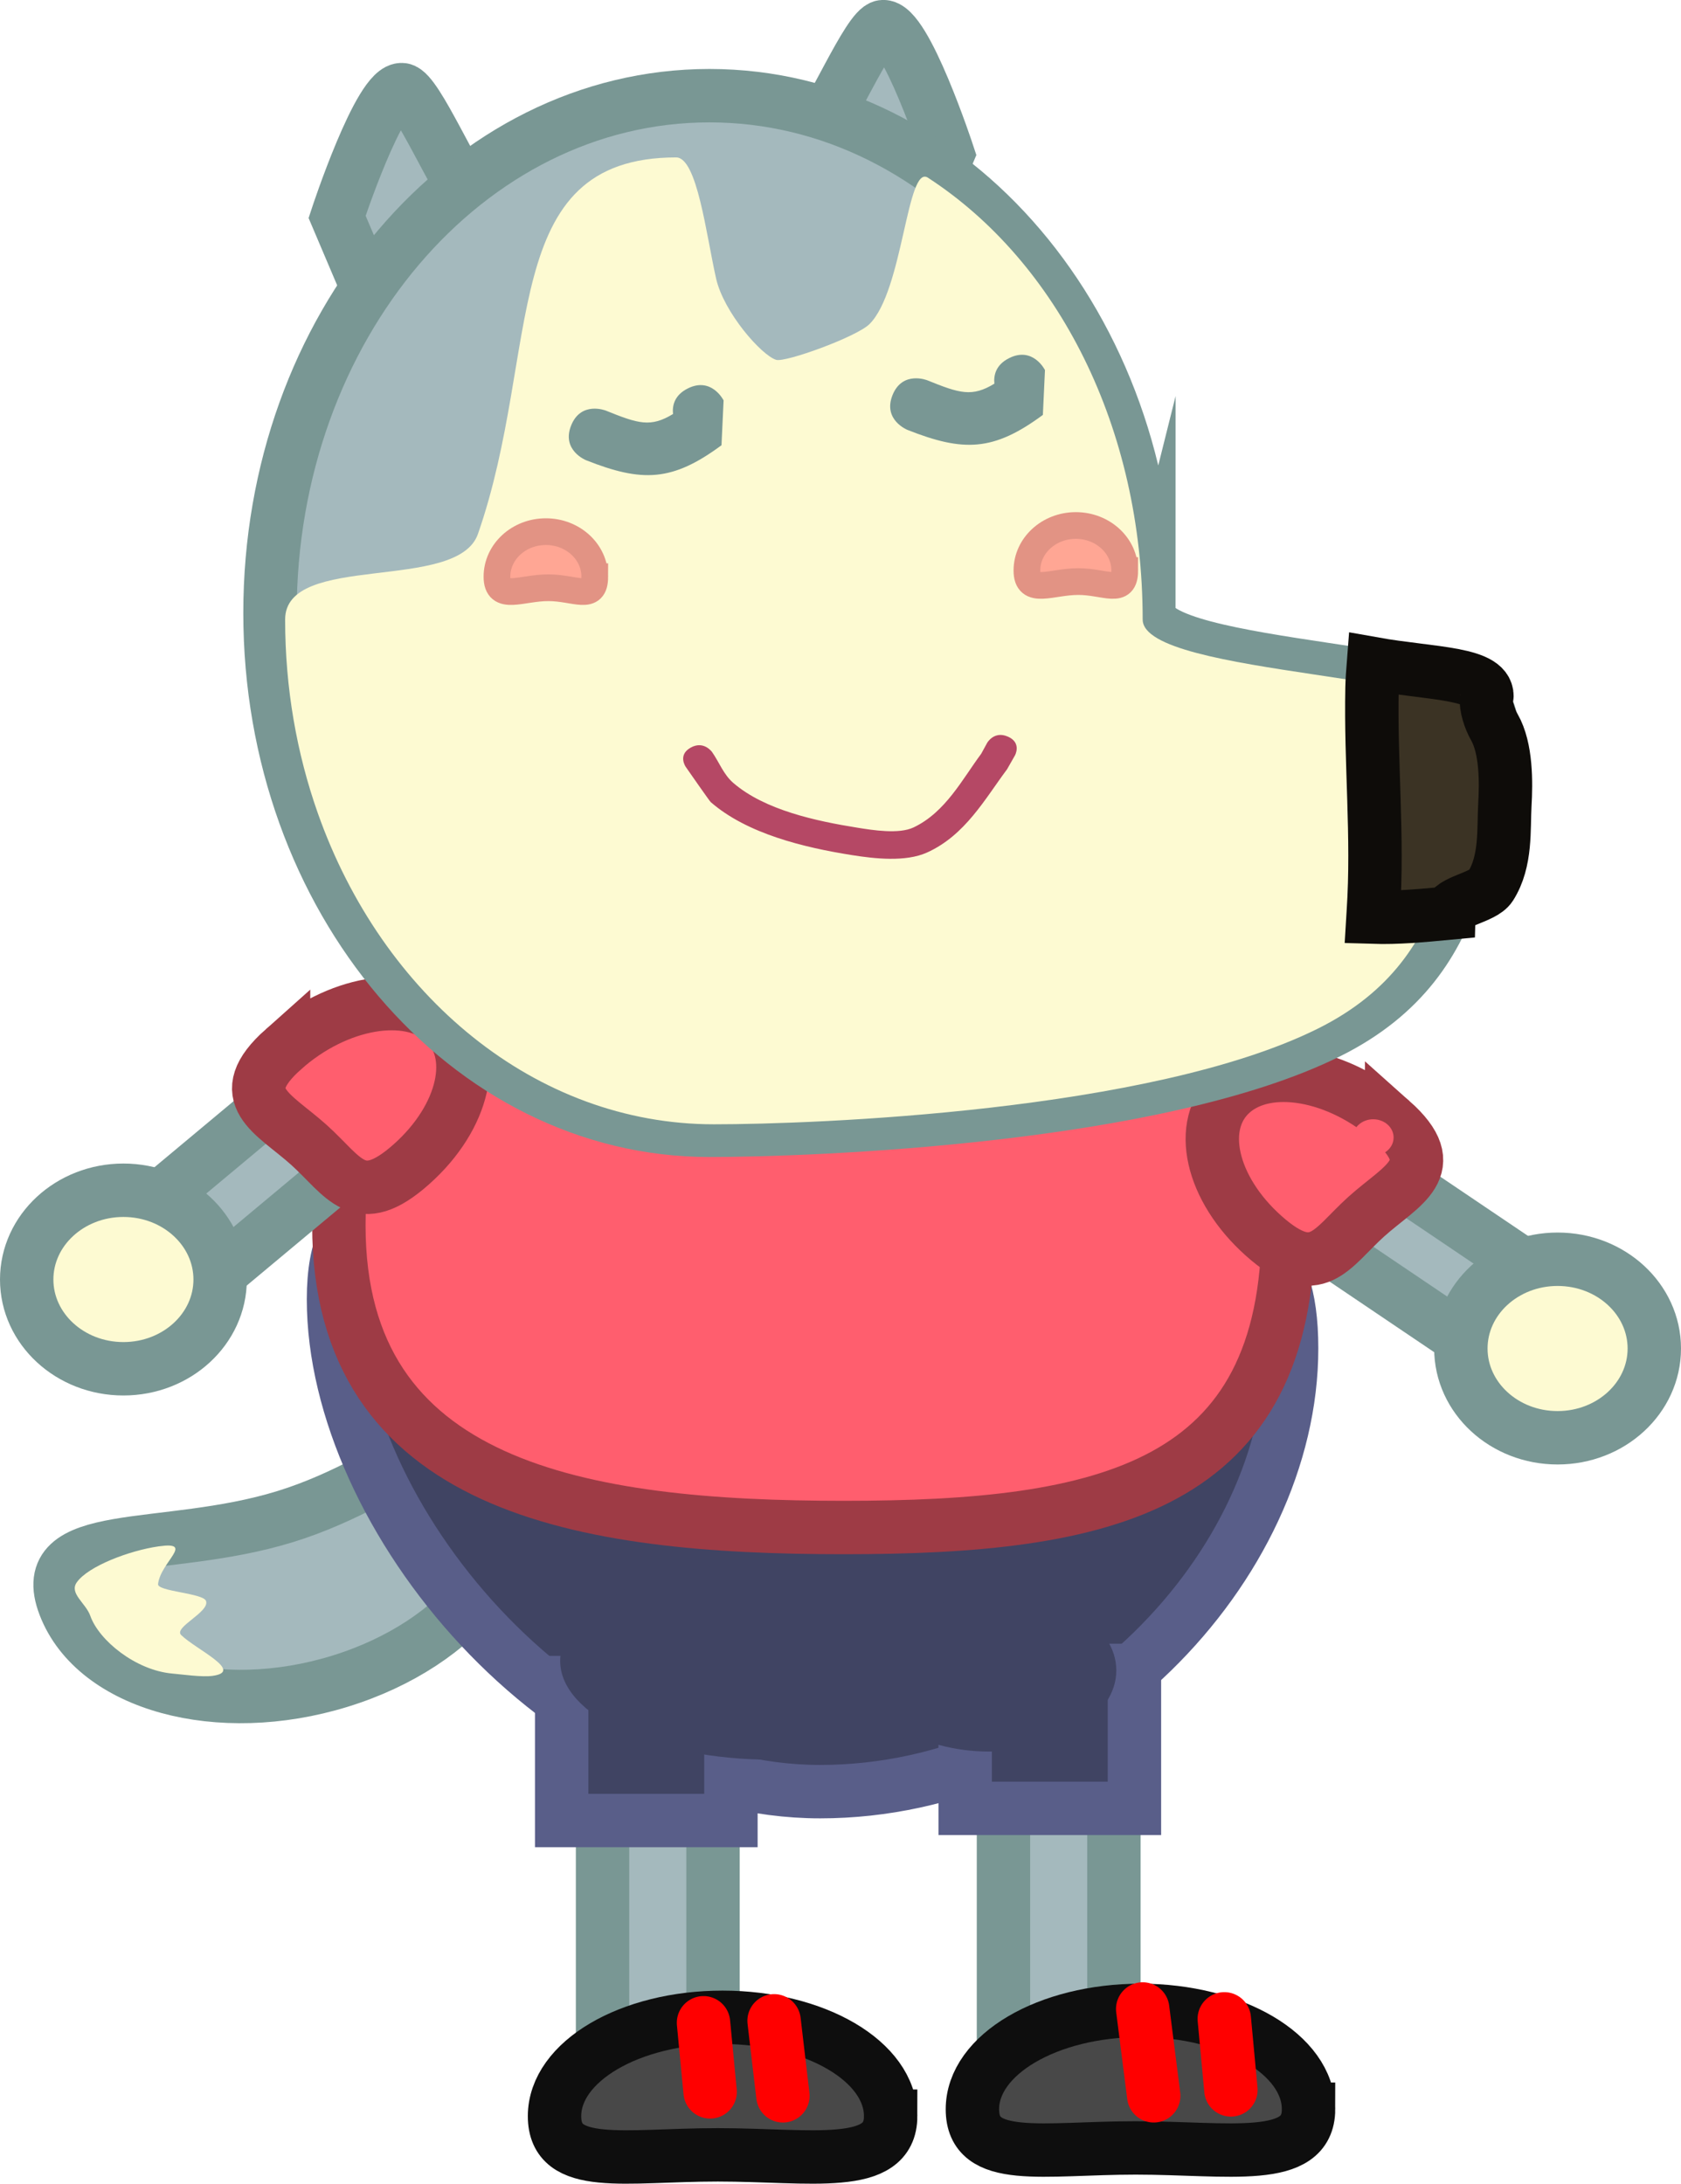 <svg version="1.1" xmlns="http://www.w3.org/2000/svg" xmlns:xlink="http://www.w3.org/1999/xlink" width="157.411" height="204.417" viewBox="0,0,157.411,204.417"><g transform="translate(-161.121,-86.74)"><g data-paper-data="{&quot;isPaintingLayer&quot;:true}" fill-rule="nonzero" stroke-linejoin="miter" stroke-miterlimit="10" stroke-dasharray="" stroke-dashoffset="0" style="mix-blend-mode: normal"><path d="M255.087,279.192v-24.54h10.342v24.54z" fill="#a4b9bd" stroke="#799794" stroke-width="5" stroke-linecap="butt"/><path d="M283.654,284.187c0,5.11 -7.496,3.621 -16.187,3.621c-8.692,0 -15.288,1.49 -15.288,-3.621c0,-5.11 7.046,-9.253 15.737,-9.253c8.692,0 15.737,4.143 15.737,9.253z" fill="#484848" stroke="#0e0e0e" stroke-width="5" stroke-linecap="butt"/><path d="M268.124,274.801l1.033,8.129" fill="none" stroke="#ff0000" stroke-width="5" stroke-linecap="round"/><path d="M275.765,275.725l0.62,6.651" fill="none" stroke="#ff0000" stroke-width="5" stroke-linecap="round"/><path d="M217.545,278.993v-24.54h10.342v24.54z" fill="#a4b9bd" stroke="#799794" stroke-width="5" stroke-linecap="butt"/><path d="M244.523,284.835c0,5.11 -7.496,3.621 -16.187,3.621c-8.692,0 -15.288,1.49 -15.288,-3.621c0,-5.11 7.046,-9.253 15.737,-9.253c8.692,0 15.737,4.143 15.737,9.253z" fill="#484848" stroke="#0e0e0e" stroke-width="5" stroke-linecap="butt"/><path d="M227.618,282.561l-0.62,-6.467" fill="none" stroke="#ff0000" stroke-width="5" stroke-linecap="round"/><path d="M233.607,275.91l0.826,7.021" fill="none" stroke="#ff0000" stroke-width="5" stroke-linecap="round"/><path d="M208.378,224.334c2.858,7.42 -4.05,16.28 -15.43,19.788c-11.379,3.508 -22.921,0.337 -25.778,-7.084c-2.858,-7.42 9.273,-4.819 20.652,-8.327c11.379,-3.508 17.698,-11.797 20.556,-4.377z" fill="#a4b9bd" stroke="#799794" stroke-width="5" stroke-linecap="butt"/><path d="M181.043,243.616c-0.999,0.141 -2.809,-0.128 -3.769,-0.211c-3.44,-0.298 -6.887,-3.103 -7.698,-5.406c-0.421,-1.194 -1.988,-2.091 -1.272,-3.125c1.051,-1.518 4.957,-2.994 7.679,-3.379c3.426,-0.484 0.185,1.436 -0.062,3.527c-0.083,0.702 4.231,0.845 4.492,1.585c0.365,1.035 -3.063,2.464 -2.328,3.189c1.358,1.339 5.927,3.401 2.958,3.82z" fill="#fdfad2" stroke="none" stroke-width="0" stroke-linecap="butt"/><path d="M282.069,212.965c0,20.377 -20.08,41.492 -44.152,41.492c-24.072,0 -45.567,-25.712 -45.567,-46.089c0,-20.377 23.366,-1.045 47.438,-1.045c24.072,0 42.281,-14.736 42.281,5.641z" fill="#404463" stroke="#595e89" stroke-width="5" stroke-linecap="butt"/><path d="M251.502,256.023v-12.914h15.849v12.914z" fill="#404463" stroke="#595e89" stroke-width="5" stroke-linecap="butt"/><path d="M265.654,243.108c0,4.196 -5.322,7.597 -11.887,7.597c-6.565,0 -11.887,-3.401 -11.887,-7.597c0,-4.196 5.322,-7.597 11.887,-7.597c6.565,0 11.887,3.401 11.887,7.597z" fill="#404463" stroke="none" stroke-width="0" stroke-linecap="butt"/><path d="M213.717,257.16v-12.914h15.849v12.914z" fill="#404463" stroke="#595e89" stroke-width="5" stroke-linecap="butt"/><path d="M253.201,242.222c0,5.105 -8.87,9.243 -19.812,9.243c-10.942,0 -19.812,-4.138 -19.812,-9.243c0,-5.105 8.87,-9.243 19.812,-9.243c10.942,0 19.812,4.138 19.812,9.243z" fill="#404463" stroke="none" stroke-width="0" stroke-linecap="butt"/><path d="M281.755,201.443c0,24.609 -17.071,28.289 -41.621,28.289c-24.549,0 -47.281,-3.679 -47.281,-28.289c0,-24.609 19.901,-44.559 44.451,-44.559c24.549,0 44.451,19.95 44.451,44.559z" fill="#ff5e6e" stroke="#9e3b45" stroke-width="5" stroke-linecap="butt"/><path d="M172.798,201.587l16.971,-14.163l6.564,6.296l-16.971,14.163z" data-paper-data="{&quot;index&quot;:null}" fill="#a4b9bd" stroke="#799794" stroke-width="5" stroke-linecap="butt"/><path d="M187.675,184.951c4.968,-4.421 11.677,-5.594 14.984,-2.619c3.307,2.975 1.96,8.97 -3.009,13.391c-4.968,4.421 -6.298,1.164 -9.604,-1.811c-3.307,-2.975 -7.339,-4.541 -2.371,-8.962z" data-paper-data="{&quot;index&quot;:null}" fill="#ff5e6e" stroke="#9e3b45" stroke-width="5" stroke-linecap="butt"/><path d="M181.735,206.516c0,4.615 -4.055,8.356 -9.057,8.356c-5.002,0 -9.057,-3.741 -9.057,-8.356c0,-4.615 4.055,-8.356 9.057,-8.356c5.002,0 9.057,3.741 9.057,8.356z" fill="#fdfad2" stroke="#799794" stroke-width="5" stroke-linecap="butt"/><path d="M299.475,213.04l-18.53,-12.502l5.794,-6.874l18.53,12.502z" fill="#a4b9bd" stroke="#799794" stroke-width="5" stroke-linecap="butt"/><path d="M291.438,191.663c4.968,4.421 0.936,5.987 -2.371,8.962c-3.307,2.975 -4.636,6.232 -9.604,1.811c-4.968,-4.421 -6.315,-10.417 -3.009,-13.391c3.307,-2.975 10.015,-1.802 14.984,2.619z" fill="#ff5e6e" stroke="#9e3b45" stroke-width="5" stroke-linecap="butt"/><path d="M287.801,193.223c0,-0.944 0.855,-1.708 1.909,-1.708c1.055,0 1.909,0.765 1.909,1.708c0,0.944 -0.855,1.708 -1.909,1.708c-1.055,0 -1.909,-0.765 -1.909,-1.708z" fill="#ff5e6e" stroke="none" stroke-width="0.5" stroke-linecap="butt"/><path d="M316.032,212.975c0,4.615 -4.055,8.356 -9.057,8.356c-5.002,0 -9.057,-3.741 -9.057,-8.356c0,-4.615 4.055,-8.356 9.057,-8.356c5.002,0 9.057,3.741 9.057,8.356z" fill="#fdfad2" stroke="#799794" stroke-width="5" stroke-linecap="butt"/><path d="M233.83,103.279c0,0 1.15,-1.21 3.28,-3.51c1.76,-1.901 5.322,-10.352 6.658,-10.53c2.103,-0.28 6.111,11.904 6.111,11.904l-5.807,13.667z" data-paper-data="{&quot;index&quot;:null}" fill="#a4b9bd" stroke="#799794" stroke-width="5" stroke-linecap="round"/><path d="M198.494,120.706l-5.807,-13.667c0,0 4.008,-12.184 6.111,-11.904c1.336,0.178 4.898,8.629 6.658,10.53c2.13,2.3 3.28,3.51 3.28,3.51z" fill="#a4b9bd" stroke="#799794" stroke-width="5" stroke-linecap="round"/><path d="M268.706,144.122c0,5.506 33.344,5.193 31.906,10.125c-2.597,8.905 -0.991,22.116 -15.104,29.129c-16.04,7.97 -48.352,9.174 -57.953,9.174c-22.727,0 -41.151,-21.682 -41.151,-48.427c0,-26.746 18.424,-48.427 41.151,-48.427c22.727,0 41.151,21.682 41.151,48.427z" fill="#a4b9bd" stroke="#799794" stroke-width="5" stroke-linecap="butt"/><path d="M268.123,144.736c0,5.372 32.533,5.067 31.13,9.879c-2.534,8.688 -0.967,21.578 -14.737,28.42c-15.65,7.776 -47.176,8.951 -56.544,8.951c-16.723,0 -31.058,-12.031 -37.096,-29.14c-1.968,-5.577 -3.055,-11.694 -3.055,-18.11c0,-6.342 16.13,-2.488 18.056,-8.014c5.998,-17.21 1.773,-35.246 18.558,-35.246c1.967,0 2.807,7.185 3.74,11.327c0.715,3.177 4.253,7.202 5.626,7.621c0.867,0.264 7.515,-2.143 8.73,-3.337c3.172,-3.119 3.5,-15.001 5.483,-13.713c12.175,7.912 20.108,23.401 20.108,41.362z" fill="#fdfad2" stroke="#799794" stroke-width="0" stroke-linecap="butt"/><path d="M300.34,152.136c-0.116,0.72 0.291,1.936 0.718,2.68c1.129,1.969 1.103,5.169 0.981,7.261c-0.13,2.244 0.153,5.278 -1.344,7.623c-0.685,1.073 -3.8,1.42 -3.853,2.512c-2.589,0.245 -4.905,0.456 -7.153,0.385c0.01,-0.168 0.019,-0.332 0.03,-0.491c0.467,-7.077 -0.268,-13.892 -0.12,-20.986c0.016,-0.748 0.073,-1.497 0.131,-2.244c5.435,0.971 11.005,0.818 10.61,3.26z" fill="#3b3324" stroke="#0e0c09" stroke-width="5" stroke-linecap="butt"/><path d="M216.817,140.725c0,2.329 -1.824,1.033 -4.353,1.033c-2.53,0 -4.808,1.296 -4.808,-1.033c0,-2.329 2.051,-4.217 4.58,-4.217c2.53,0 4.58,1.888 4.58,4.217z" fill="#ffa694" stroke="#e29384" stroke-width="2.5" stroke-linecap="butt"/><path d="M266.443,140.149c0,2.329 -1.824,1.033 -4.353,1.033c-2.53,0 -4.808,1.296 -4.808,-1.033c0,-2.329 2.051,-4.217 4.58,-4.217c2.53,0 4.58,1.888 4.58,4.217z" fill="#ffa694" stroke="#e29384" stroke-width="2.5" stroke-linecap="butt"/><path d="M255.513,155.699c1.303,0.583 0.652,1.749 0.652,1.749l-0.739,1.3c-2.09,2.801 -3.925,6.186 -7.501,7.799c-2.003,0.903 -4.899,0.576 -7.003,0.244c-4.513,-0.713 -9.839,-1.997 -13.247,-4.965c-0.119,-0.103 -2.17,-3.055 -2.343,-3.302c0,0 -0.772,-1.106 0.463,-1.797c1.236,-0.691 2.008,0.415 2.008,0.415c0.668,0.956 1.071,2.098 1.977,2.881c2.95,2.552 7.768,3.579 11.635,4.199c1.425,0.228 3.882,0.628 5.264,-0.031c2.991,-1.427 4.554,-4.513 6.322,-6.888l0.557,-1.019c0,0 0.652,-1.166 1.955,-0.583z" fill="#b54865" stroke="none" stroke-width="0.5" stroke-linecap="butt"/><path d="M254.238,122.656c-0.08,-0.744 0.1,-1.752 1.381,-2.393c2.236,-1.118 3.354,1.118 3.354,1.118l-0.196,4.198c-4.621,3.415 -7.437,3.481 -12.687,1.401c0,0 -2.321,-0.928 -1.393,-3.25c0.928,-2.321 3.25,-1.393 3.25,-1.393c3.051,1.234 4.195,1.593 6.291,0.318z" fill="#799794" stroke="none" stroke-width="0.5" stroke-linecap="butt"/><path d="M224.144,125.496c-0.08,-0.744 0.1,-1.752 1.381,-2.393c2.236,-1.118 3.354,1.118 3.354,1.118l-0.196,4.198c-4.621,3.415 -7.437,3.481 -12.687,1.401c0,0 -2.321,-0.928 -1.393,-3.25c0.928,-2.321 3.25,-1.393 3.25,-1.393c3.051,1.234 4.195,1.593 6.291,0.318z" fill="#799794" stroke="none" stroke-width="0.5" stroke-linecap="butt"/></g></g></svg>